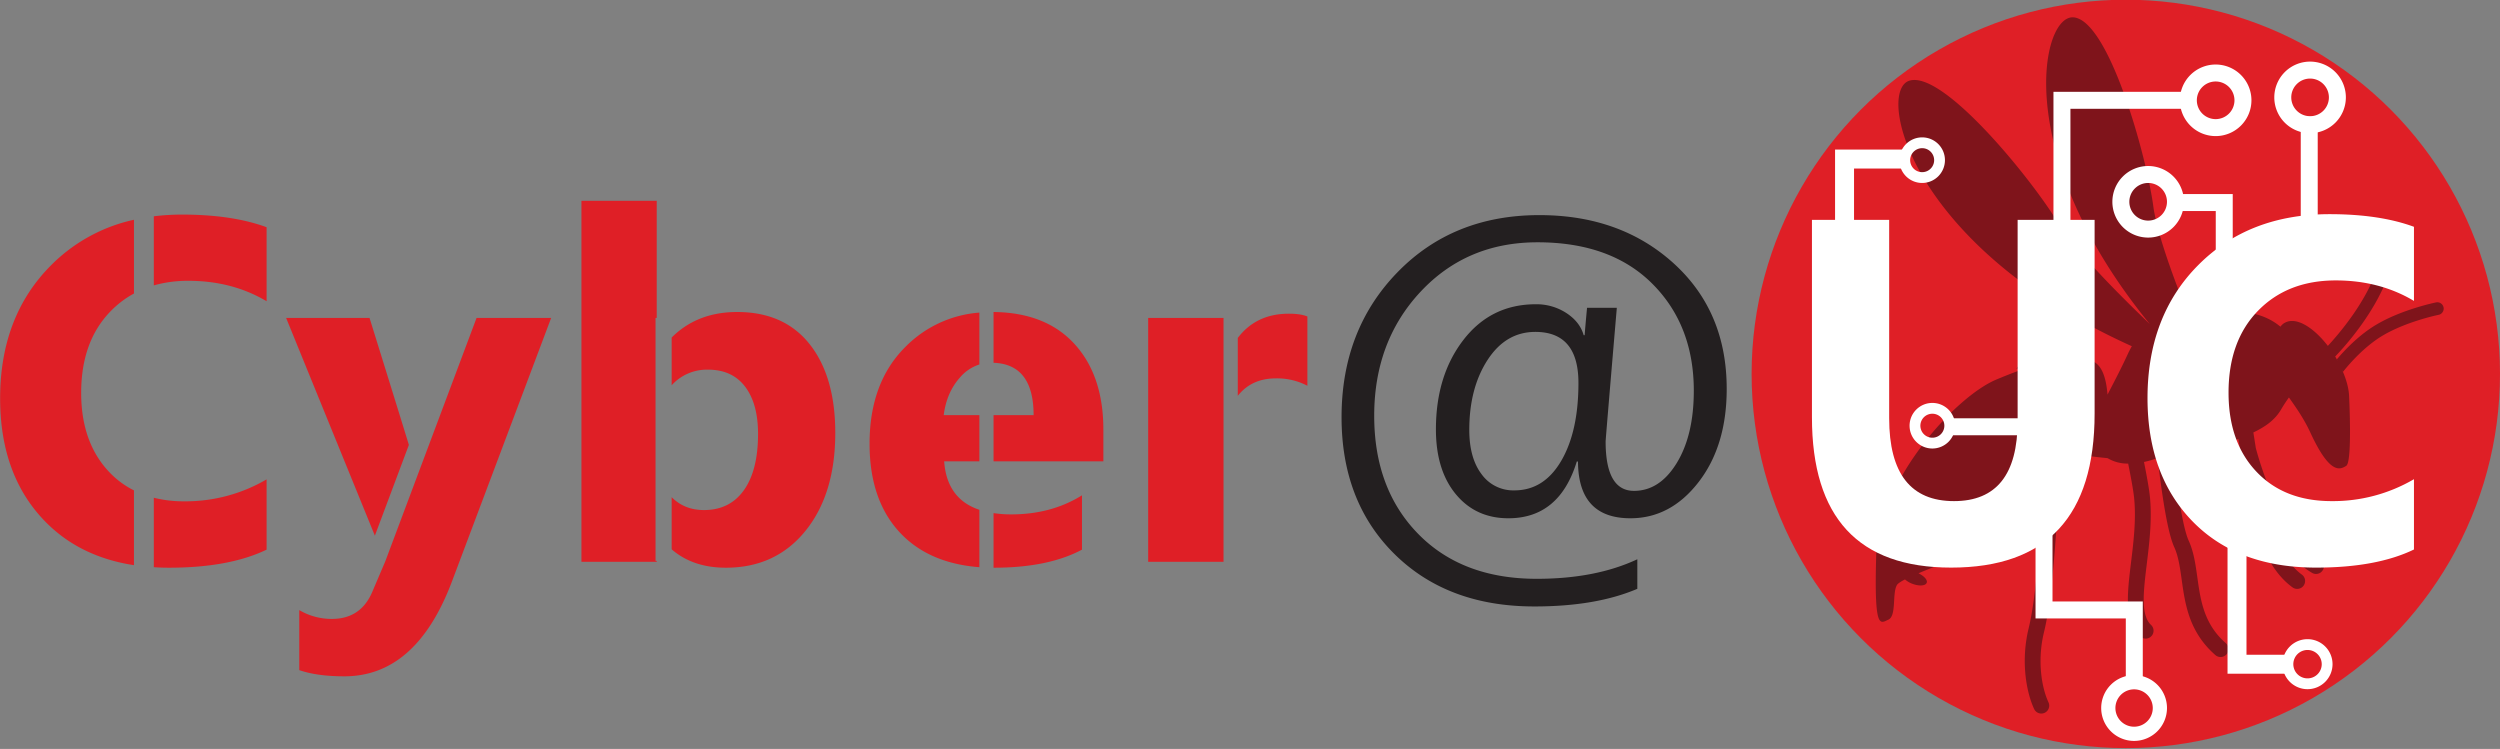 <svg width="1432" height="429" viewBox="0 0 1432 429" xmlns="http://www.w3.org/2000/svg"><rect x="0" y="0" width="1432" height="429" fill="#808080" stroke="none"/><circle cx="1217.66" cy="214.176" fill="#df1f26" r="214.34"/><g fill="#7f141b"><path d="m1164.406 208.125c1.406-.444 2.762-.834 4.102-1.208a44.678 44.678 0 0 1 5.455-7.08c.076-.071.193-.177.704-.146 2.037.129 5.037 1.927 8.163 4.378a50.031 50.031 0 0 1 13.94.408c-5.027-5.224-14.019-13.378-21.547-13.834a9.777 9.777 0 0 0 -7.389 2.512c-2.977 2.73-7.742 9.781-12.823 18.227.556-.209 1.118-.424 1.663-.623q4.041-1.474 7.733-2.633z"/><path d="m1395.428 173.206c-.804.169-19.593 4.041-34.255 12.741-9.954 5.892-18.159 14.604-22.612 19.868.261.453.443.936.694 1.394-.568-1.041-1.092-2.099-1.715-3.11.021.035.048.066.069.101 6.029-6.279 24.233-26.605 31.547-49.801a3.631 3.631 0 0 0 -6.924-2.188c-6.392 20.315-22.358 38.912-28.825 45.89.079.101.144.219.222.322-3.919-5.125-8.382-9.427-12.729-11.994-4.932-2.921-9.723-3.615-13.375-.734a10.991 10.991 0 0 0 -1.32 1.432c-4.482-3.797-10.77-7.008-19.618-8.259-12.305-1.739-24.073-3.484-34.631-2.212-8.14-20.509-16.627-44.267-18.53-58.432-3.873-28.822-25.398-106.427-45.652-108.284-18.612-1.707-35.996 78.241 43.44 175.424-.014.012-.025.025-.038.036-17.708-16.965-43.108-42.522-52.525-58.083-15.059-24.879-65.776-87.436-85.088-81.054-18.646 6.163-.115 94.448 127.545 152.048-.691 1.267-1.386 2.52-2.036 3.925-4.489 9.72-8.59 17.408-11.88 23.793l-.005-.002c-.738-8.81-2.918-18.341-10.591-19.785-9.298-1.753-19.533-.603-32.827 3.58q-3.694 1.169-7.732 2.634c-3.911 1.435-8.076 3.085-12.537 4.953-5.866 2.462-12.88 7.206-20.163 13.593-1.727 1.501-3.452 3.1-5.209 4.784a170.943 170.943 0 0 0 -17.208 19.488c-1.419 1.869-2.794 3.773-4.142 5.707a155.922 155.922 0 0 0 -9.586 15.653c-1.124 2.115-2.205 4.266-3.21 6.426a104.431 104.431 0 0 0 -7.49 21.516c-.537 2.355-.953 4.698-1.271 7.039a69.142 69.142 0 0 0 -.547 7.02c-1.193 42.637 2.173 38.478 6.984 36.296 4.804-2.165 2.072-15.145 4.931-19.862.513-.847 2.151-1.924 4.584-3.173a13.691 13.691 0 0 0 4.044 2.43c3.932 1.535 7.691 1.318 8.394-.484.628-1.608-1.461-3.894-4.698-5.468.517-.218 1.022-.434 1.56-.657 2.257-.953 4.675-1.924 7.203-2.929 1.714-.692 3.468-1.389 5.244-2.096 2.162-.853 4.393-1.739 6.601-2.613 4.318-1.747 8.609-3.524 12.601-5.277 2.363-1.03 4.595-2.069 6.658-3.077 1.824-.883 3.503-1.743 5.005-2.593 3.389-1.903 7.12-4.2 10.995-6.83 2.232-1.505 4.509-3.129 6.807-4.86 2.738-2.045 5.49-4.225 8.193-6.52-.2 1.586-.365 3.046-.448 4.193l-.299 4.318c-.983 14.332-3.026 44.155-6.984 60.296-4.709 19.199-1.275 36.978 3.097 46.37a4.533 4.533 0 0 0 8.22-3.826c-3.752-8.058-6.662-23.471-2.514-40.385 4.147-16.901 6.15-46.131 7.226-61.835l.298-4.293c.239-3.334 1.039-8.731 2.16-14.992a92.747 92.747 0 0 0 10.347-12.859 61.23 61.23 0 0 0 3.958-6.919s.695.107 1.894.267c2.197.278 6.083.76 10.464 1.168a22.282 22.282 0 0 0 11.816 3.119c1.503 7.449 3.012 15.535 3.44 19.947 1.186 12.235-.388 25.122-1.776 36.492-2.22 18.16-4.134 33.842 5.249 42.604a4.533 4.533 0 0 0 6.187-6.627c-6.011-5.612-4.355-19.173-2.438-34.877 1.447-11.832 3.084-25.244 1.802-38.467-.446-4.594-1.911-12.566-3.4-20.001a52.501 52.501 0 0 0 7.793-2.266c2.776 23.585 5.881 43.05 9.55 51.079 2.375 5.2 3.279 11.684 4.237 18.551 1.964 14.076 4.191 30.028 19.3 43.242a4.533 4.533 0 1 0 5.969-6.825c-12.565-10.989-14.457-24.552-16.289-37.67-1.052-7.541-2.046-14.664-4.972-21.067-3.38-7.397-6.518-28.934-8.943-49.659 4.859.646 9.329 4.281 21.241-1.686 5.43-2.72 10.934-4.805 16.169-6.89.268 1.708.535 3.419.803 5.147l.016.104a4.326 4.326 0 0 0 .028.784c.034.14.119.489.252 1.009 4.889 31.487 10.218 63.65 29.936 77.985a4.532 4.532 0 1 0 5.331-7.331c-6.881-5.003-11.789-13.335-15.516-23.352 5.778 9.129 12.856 17.386 21.367 22.369a4.533 4.533 0 1 0 4.583-7.823c-22.721-13.305-34.859-56.288-36.821-63.755-.071-.458-.144-.923-.215-1.379q-.585-3.771-1.17-7.476c6.622-3.169 12.297-6.991 15.903-13.201a79.898 79.898 0 0 1 4.48-6.846c4.021 5.742 8.554 12.072 12.314 20.213 11.158 24.161 16.972 21.179 20.513 18.945s1.643-39.446 1.643-39.446c-.112-4.88-1.69-10.313-4.074-15.647.183.41.432.8.603 1.211 3.158-3.978 11.977-14.363 22.759-20.756 13.593-8.062 31.824-11.829 32.009-11.85a3.634 3.634 0 0 0 -1.446-7.122z"/></g><g fill="#fff"><path d="m1199.791 236.938q0 88.189-82.182 88.187-79.73 0-79.727-86.141v-113.033h44.233v113.579q0 47.509 37.132 47.509 36.451 0 36.448-45.871v-115.217h44.096z"/><path d="m1382.72 314.748q-21.433 10.382-55.973 10.377-45.045 0-70.85-26.484-25.798-26.482-25.8-70.58 0-46.961 29.009-76.172 29.009-29.216 75.289-29.218 28.668 0 48.325 7.239v42.453q-19.66-11.735-44.775-11.74-27.578 0-44.504 17.336-16.933 17.339-16.928 46.963 0 28.397 15.969 45.254 15.972 16.862 43.004 16.862a91.719 91.719 0 0 0 47.234-12.561z"/><g><path d="m1185.944 151.206h-9.722v-98.611h77.268v9.722h-67.546z"/><path d="m1227.381 392.591h-9.722v-38.347h-51.705v-104.023h9.722v94.301h51.705z"/><path d="m1115.815 239.597h55.218v9.722h-55.218z"/><path d="m1317.865 66.864h9.722v74.392h-9.722z"/><path d="m1278.909 111.156h-32.807v9.722h23.085v58.11h9.722z"/><path d="m1310.522 385.902h-34.592v-90.513h10.861v79.652h23.731z"/><path d="m1061.988 144.978h-10.862v-59.306h42.624v10.862h-31.762z"/><path d="m1269.127 77.954a20.498 20.498 0 1 1 20.498-20.498 20.521 20.521 0 0 1 -20.498 20.498zm0-31.274a10.776 10.776 0 1 0 10.776 10.776 10.786 10.786 0 0 0 -10.776-10.776z"/><path d="m1323.215 76.283a20.498 20.498 0 1 1 20.498-20.498 20.521 20.521 0 0 1 -20.498 20.498zm0-31.274a10.776 10.776 0 1 0 10.776 10.776 10.786 10.786 0 0 0 -10.776-10.776z"/><path d="m1250.963 115.585a20.498 20.498 0 1 1 -20.498-20.493 20.521 20.521 0 0 1 20.498 20.493zm-9.722 0a10.776 10.776 0 1 0 -10.776 10.776 10.785 10.785 0 0 0 10.776-10.776z"/><path d="m1321.749 394.765a14.324 14.324 0 1 1 14.327-14.327 14.34 14.34 0 0 1 -14.327 14.327zm0-22.459a8.134 8.134 0 1 0 8.137 8.132 8.144 8.144 0 0 0 -8.137-8.132z"/><path d="m1222.406 424.401a18.844 18.844 0 1 1 18.846-18.846 18.867 18.867 0 0 1 -18.846 18.846zm0-29.541a10.698 10.698 0 1 0 10.7 10.695 10.709 10.709 0 0 0 -10.7-10.695z"/><path d="m1101.009 104.803a13.057 13.057 0 1 1 13.059-13.059 13.069 13.069 0 0 1 -13.059 13.059zm0-19.924a6.867 6.867 0 1 0 6.869 6.864 6.874 6.874 0 0 0 -6.869-6.864z"/><path d="m1106.862 256.909a13.057 13.057 0 1 1 13.055-13.055 13.069 13.069 0 0 1 -13.055 13.055zm0-19.924a6.867 6.867 0 1 0 6.864 6.869 6.876 6.876 0 0 0 -6.864-6.869z"/></g></g><path d="m903.863 264.377h-.684q-9.969 32.491-39.178 32.489-18.706 0-30.101-13.786-11.4-13.793-11.403-37.132 0-30.854 15.77-51.264 15.765-20.408 41.433-20.408a31.313 31.313 0 0 1 17.541 5.051q7.712 5.049 9.898 12.694h.546q.271-3.817 1.367-15.699h17.061q-6.416 75.222-6.413 76.585 0 28.262 16.245 28.259 14.74 0 24.505-15.974 9.755-15.972 9.76-41.361 0-37.54-23.754-61.294t-65.799-23.754q-40.545 0-67.029 28.392-26.489 28.397-26.484 70.988 0 41.912 25.188 67.646 25.186 25.727 67.917 25.734 33.716 0 57.606-11.198v16.928q-23.619 10.104-58.973 10.102-49.688 0-80.064-29.964t-30.377-78.427q0-49.966 31.877-82.865 31.879-32.897 81.432-32.902 46.412 0 76.86 27.576 30.441 27.578 30.443 71.947 0 32.491-16.04 53.31-16.043 20.814-39.111 20.816-29.9 0-30.035-32.489zm-24.438-74.264q-16.926 0-27.372 16.107-10.439 16.107-10.444 39.999 0 16.107 7.03 25.392a22.369 22.369 0 0 0 18.775 9.281q16.926 0 26.821-16.857 9.898-16.862 9.898-44.708-0-29.216-24.709-29.214z" fill="#231f20"/><g fill="#df1f26"><path d="m104.391 122.916a135.125 135.125 0 0 0 -16.284.972v39.579a71.497 71.497 0 0 1 19.833-2.623c16.771 0 31.694 3.934 44.77 11.705v-42.396c-13.077-4.808-29.215-7.236-48.319-7.236zm1.118 164.242a70.38 70.38 0 0 1 -17.402-2.039v39.773c2.819.194 5.688.292 8.653.292q34.489 0 55.95-10.344v-40.259a91.924 91.924 0 0 1 -47.201 12.578zm-105.435-58.956q0 44.071 25.812 70.514 19.76 20.25 50.846 25.01v-42.833a50.153 50.153 0 0 1 -14.242-10.587q-15.969-16.9-15.993-45.212 0-29.648 16.965-46.913a54.997 54.997 0 0 1 13.271-10.053v-42.25a95.709 95.709 0 0 0 -47.638 26.224q-29.02 29.211-29.02 76.099z"/><path d="m211.674 182.115h-47.784l50.834 124.713 19.474-51.975c-.195-.922-22.524-72.738-22.524-72.738zm61.297 0-52.256 139.377-7.389 17.338q-6.563 15.661-23.187 15.686a36.432 36.432 0 0 1 -18.715-5.051v34.383c6.708 2.332 15.312 3.546 25.812 3.546q41.196 0 61.686-54.44l56.776-150.838z"/><path d="m463.863 197.266q-14.655-18.575-41.658-18.551-22.823 0-37.479 14.618v27.341a27.198 27.198 0 0 1 20.805-8.936c9.188 0 16.285 3.205 21.243 9.713s7.438 15.54 7.438 27.098c0 13.889-2.722 24.671-8.118 32.246s-13.028 11.364-22.847 11.364c-7.438 0-13.611-2.428-18.52-7.382v29.867c8.069 7.042 18.472 10.539 31.062 10.539q28.509 0 45.596-21.126 17.062-21.124 17.062-56.091c0-21.417-4.861-38.365-14.583-50.701zm-130.81 124.518h43.117v-.535h-.681v-139.134h.681v-67.115h-43.117z"/><path d="m615.285 196.83q-16.406-17.775-46.18-18.115v29.09c15.263.534 22.944 10.539 22.944 29.964h-22.944v26.467h62.901v-18.163q0-31.105-16.722-49.243zm-46.18 97.078v31.275h.243q30.989 0 50.409-10.344v-31.129q-17.499 10.927-40.541 10.927a65.613 65.613 0 0 1 -10.111-.728zm-71.02-39.774q0 33.509 18.715 52.303 16.333 16.317 44.187 18.454v-32.878c-12.395-4.127-19.153-13.404-20.173-27.778h20.173v-26.467h-20.417q1.604-12.821 9.188-21.417a24.375 24.375 0 0 1 11.229-7.576v-29.721a66.508 66.508 0 0 0 -42.68 19.96q-20.197 20.324-20.222 55.12z"/><path d="m738.219 179.687c-12.395 0-22.166 4.613-29.214 13.889v33.169q7.874-9.98 21.729-10.004a37.311 37.311 0 0 1 18.132 4.226v-39.677q-3.792-1.603-10.646-1.602zm-80.547 142.097h43.165v-139.669h-43.165z"/></g></svg>